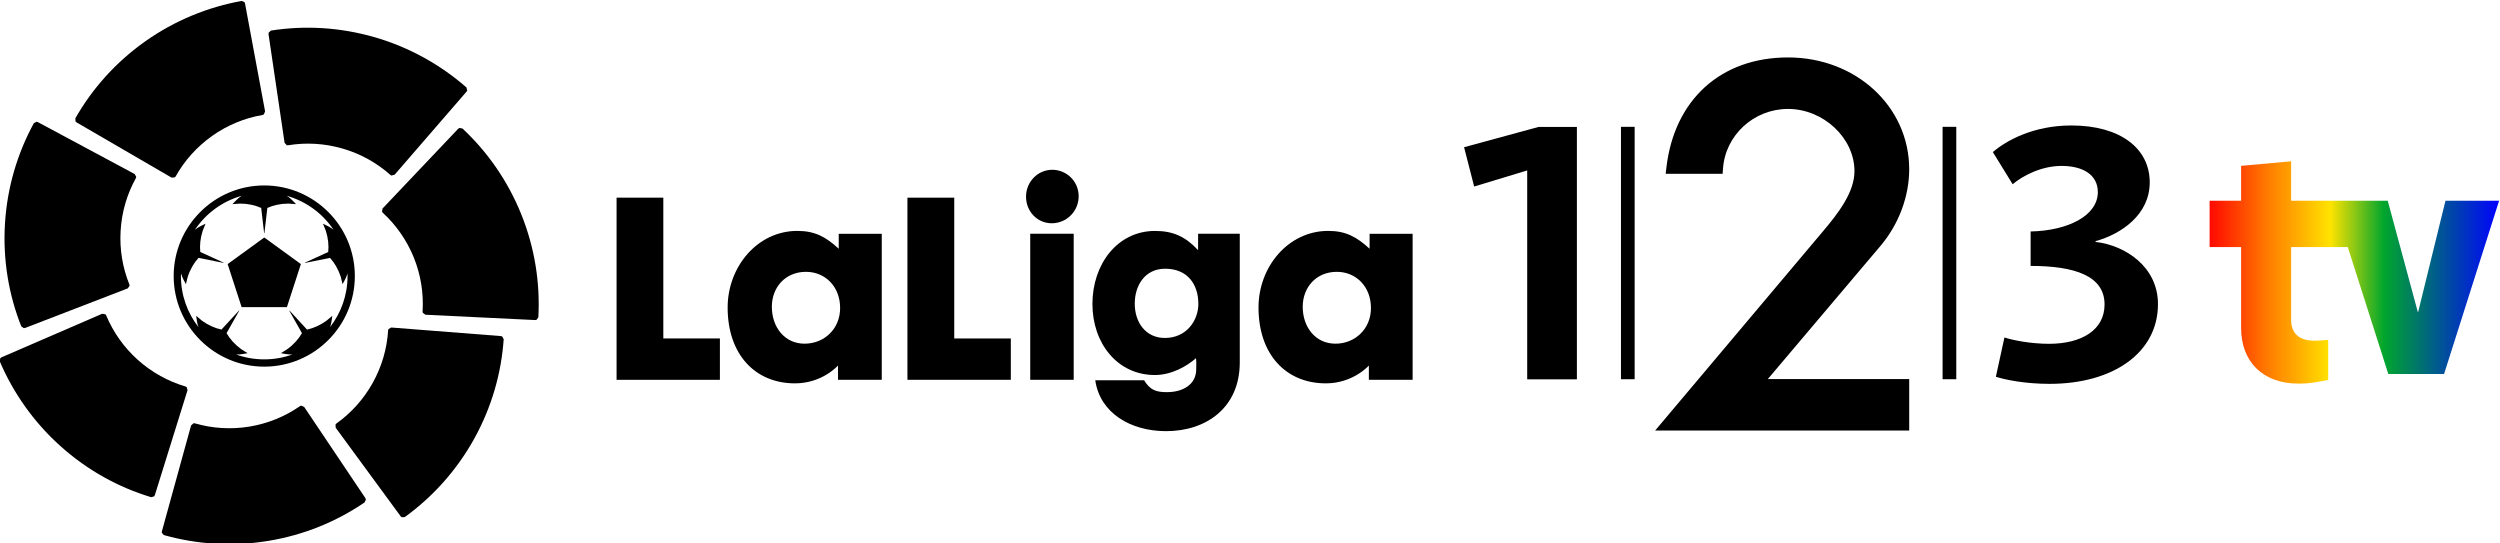 <svg version="1.1" viewBox="0 0 800 173.88" xml:space="preserve" xmlns="http://www.w3.org/2000/svg"><defs><linearGradient id="a" x1="798.43" x2="867.92" y1="707.66" y2="707.66" gradientUnits="userSpaceOnUse"><stop stop-color="#ff0900" offset="0"/><stop stop-color="#ff7900" offset=".197"/><stop stop-color="#ffe300" offset=".417"/><stop stop-color="#00a62d" offset=".602"/><stop stop-color="#0002ff" offset="1"/></linearGradient></defs><g transform="matrix(1.333 0 0 -1.333 -357.22 1030.5)">
<g transform="matrix(8.836 0 0 8.836 286.07 744.67)"><path d="m0 0 4e-3 -0.085 0.032-0.028 2.572-1.495 6e-3 -3e-3 0.087 6e-3 0.021 0.021 7e-3 0.012c0.237 0.421 0.568 0.796 0.988 1.094 0.421 0.298 0.888 0.485 1.365 0.568l0.01 2e-3 0.029 0.014 0.034 0.081-1e-3 5e-3 -0.544 2.925-1e-3 6e-3 -0.015 0.033-0.076 0.033-7e-3 -2e-3c-0.909-0.165-1.809-0.528-2.612-1.096-0.805-0.57-1.441-1.287-1.899-2.091" fill-rule="evenodd"/></g><g transform="matrix(8.836 0 0 8.836 273.08 694.73)"><path d="m0 0 0.07-0.05 0.041 8e-3 2.775 1.07 7e-3 1e-3 0.051 0.073-4e-3 0.029-5e-3 0.014c-0.18 0.448-0.266 0.94-0.235 1.454 0.031 0.516 0.177 0.997 0.411 1.421l5e-3 9e-3 8e-3 0.031-0.042 0.078-5e-3 2e-3 -2.622 1.406-5e-3 3e-3 -0.034 9e-3 -0.075-0.039-3e-3 -7e-3 1e-3 1e-3c-0.442-0.812-0.722-1.74-0.781-2.723-0.06-0.984 0.102-1.93 0.442-2.789" fill-rule="evenodd"/></g><g transform="matrix(8.836 0 0 8.836 304.27 653.71)"><path d="m0 0 0.082 0.023 0.019 0.037 0.885 2.841 2e-3 6e-3 -0.024 0.084-0.026 0.015-0.013 4e-3c-0.462 0.138-0.903 0.377-1.287 0.72-0.384 0.344-0.67 0.758-0.858 1.204l-3e-3 9e-3 -0.019 0.026-0.088 0.015-5e-3 -2e-3 -2.73-1.181-6e-3 -3e-3 -0.028-0.021-0.015-0.083 2e-3 -6e-3c0.363-0.85 0.917-1.646 1.651-2.303 0.733-0.658 1.576-1.118 2.461-1.385" fill-rule="evenodd"/></g><g transform="matrix(8.836 0 0 8.836 355.53 652.48)"><path d="m0 0 0.033 0.079-0.016 0.038-1.658 2.47-4e-3 6e-3 -0.081 0.034-0.028-0.01-0.011-8e-3c-0.397-0.275-0.86-0.468-1.367-0.552-0.51-0.083-1.011-0.047-1.477 0.087l-0.01 3e-3 -0.031 1e-3 -0.067-0.059-1e-3 -5e-3 -0.791-2.869-2e-3 -4e-3 -1e-3 -0.037 0.055-0.063 7e-3 -2e-3h-1e-3c0.889-0.25 1.857-0.317 2.829-0.157 0.972 0.159 1.859 0.526 2.622 1.048" fill-rule="evenodd"/></g><g transform="matrix(8.836 0 0 8.836 388.9 691.64)"><path d="m0 0-0.041 0.075-0.04 0.01-2.966 0.232-6e-3 1e-3 -0.077-0.043-0.01-0.029v-0.014c-0.032-0.482-0.166-0.964-0.416-1.414-0.251-0.452-0.59-0.823-0.983-1.104l-9e-3 -7e-3 -0.021-0.024 5e-3 -0.088 3e-3 -5e-3 1.76-2.399 2e-3 -4e-3 0.029-0.024 0.083 4e-3 5e-3 4e-3c0.749 0.543 1.401 1.26 1.879 2.121 0.478 0.862 0.739 1.785 0.803 2.707" fill-rule="evenodd"/></g><g transform="matrix(8.836 0 0 8.836 379 742.22)"><path d="m0 0-0.084 0.015-0.034-0.024-2.048-2.159-5e-3 -5e-3 -0.014-0.086 0.016-0.025 0.01-0.01c0.355-0.328 0.644-0.736 0.838-1.213 0.193-0.479 0.267-0.976 0.238-1.46l-1e-3 -0.01 7e-3 -0.031 0.071-0.052h5e-3l2.973-0.144h4e-3l0.036 6e-3 0.05 0.067v8e-3c0.05 0.922-0.096 1.88-0.465 2.794s-0.921 1.698-1.597 2.329" fill-rule="evenodd"/></g><g transform="matrix(8.836 0 0 8.836 333.03 765.73)"><path d="m0 0-0.063-0.058-3e-3 -0.041 0.435-2.944 1e-3 -6e-3 0.059-0.065 0.03-3e-3 0.014 2e-3c0.476 0.077 0.976 0.053 1.47-0.09 0.497-0.143 0.934-0.392 1.297-0.713l7e-3 -6e-3 0.028-0.015 0.085 0.024 4e-3 4e-3 1.948 2.25 3e-3 3e-3 0.016 0.033-0.021 0.081-6e-3 4e-3h1e-3c-0.696 0.608-1.541 1.085-2.486 1.359-0.947 0.273-1.905 0.324-2.819 0.181" fill-rule="evenodd"/></g><g transform="matrix(8.836 0 0 8.836 331.42 728.55)"><path d="m0 0c-1.357 0-2.461-1.104-2.461-2.461 0-1.358 1.104-2.462 2.461-2.462s2.461 1.104 2.461 2.462c0 1.357-1.104 2.461-2.461 2.461m1.788-3.848c0.037 0.099 0.049 0.216 0.061 0.306l-0.16-0.134c-0.169-0.122-0.352-0.203-0.527-0.24l-0.477 0.519-6e-3 -4e-3 0.345-0.612c-0.09-0.157-0.223-0.308-0.396-0.433l-0.176-0.111c0.089-0.016 0.203-0.04 0.309-0.036-0.237-0.086-0.494-0.132-0.761-0.132-0.268 0-0.524 0.046-0.763 0.132 0.107-5e-3 0.221 0.02 0.311 0.036l-0.177 0.111c-0.171 0.125-0.305 0.276-0.395 0.433l0.345 0.612-6e-3 4e-3 -0.477-0.518c-0.176 0.036-0.358 0.117-0.528 0.239l-0.159 0.134c0.012-0.091 0.023-0.208 0.062-0.308-0.299 0.384-0.477 0.864-0.477 1.389l2e-3 0.074c0.027-0.107 0.089-0.212 0.133-0.295l0.051 0.202c0.066 0.203 0.169 0.378 0.293 0.513l0.681-0.138 2e-3 7e-3 -0.636 0.291c-0.019 0.178 1e-3 0.376 0.065 0.574l0.078 0.194c-0.087-0.042-0.203-0.093-0.289-0.166 0.297 0.444 0.746 0.776 1.272 0.924-0.098-0.058-0.183-0.155-0.252-0.227l0.208 0.015c0.211 0 0.408-0.044 0.573-0.118l0.08-0.689h7e-3l0.08 0.689c0.164 0.074 0.361 0.118 0.572 0.118l0.208-0.015c-0.069 0.071-0.154 0.168-0.252 0.226 0.526-0.148 0.974-0.479 1.27-0.922-0.085 0.072-0.2 0.123-0.287 0.165l0.078-0.194c0.064-0.199 0.084-0.396 0.065-0.575l-0.635-0.291 2e-3 -7e-3 0.681 0.138c0.123-0.134 0.226-0.31 0.292-0.512l0.05-0.202c0.045 0.083 0.107 0.187 0.133 0.293l2e-3 -0.072c0-0.524-0.178-1.005-0.475-1.387" fill-rule="evenodd"/></g><g transform="matrix(8.836 0 0 8.836 322.63 709.67)"><path d="m0 0 0.38-1.17h1.23l0.38 1.17-0.995 0.723" fill-rule="evenodd"/></g><g transform="matrix(8.836 0 0 8.836 440.8 681.89)"><path d="m0 0h-2.807v4.949h1.27v-3.825h1.537" fill-rule="evenodd"/></g><g transform="matrix(8.836 0 0 8.836 442.66 699.25)"><path d="m0 0c0 1.105 0.807 2.081 1.893 2.081 0.477 0 0.775-0.162 1.125-0.485v0.406h1.169v-3.967h-1.189v0.388s-0.425-0.484-1.168-0.484c-1.087 0-1.83 0.788-1.83 2.061m2.129 0.969c-0.566 0-0.928-0.426-0.928-0.949 0-0.55 0.343-1.003 0.889-1.003 0.528 0 0.966 0.395 0.966 0.97 0 0.581-0.406 0.982-0.927 0.982" fill-rule="evenodd"/></g><g transform="matrix(8.836 0 0 8.836 510.64 681.89)"><path d="m0 0h-2.809v4.949h1.272v-3.825h1.537" fill-rule="evenodd"/></g><path d="m514.29 725.86c0 3.535 2.801 6.451 6.292 6.451 3.473 0 6.345-2.792 6.345-6.345 0-3.588-2.872-6.495-6.468-6.495-3.42 0-6.168 2.792-6.168 6.389m1.007-43.97h10.436v35.063h-10.436z" fill-rule="evenodd"/><g transform="matrix(8.836 0 0 8.836 530.23 700.11)"><path d="m0 0c0 1.072 0.673 1.983 1.703 1.983 0.495 0 0.832-0.161 1.168-0.523v0.446h1.132v-3.496c0-1.227-0.909-1.867-2.002-1.867-0.96 0-1.798 0.491-1.924 1.383h1.327c0.165-0.272 0.33-0.323 0.623-0.323 0.413 0 0.793 0.193 0.793 0.626 0 0.104 7e-3 0.195-6e-3 0.298-0.229-0.207-0.654-0.459-1.118-0.459-1.009 0-1.696 0.853-1.696 1.932m1.976 0.956c-0.553 0-0.826-0.458-0.826-0.949 0-0.511 0.298-0.932 0.819-0.932 0.591 0 0.909 0.48 0.909 0.925 0 0.53-0.293 0.956-0.902 0.956" fill-rule="evenodd"/></g><g transform="matrix(8.836 0 0 8.836 570.1 699.25)"><path d="m0 0c0 1.105 0.806 2.081 1.893 2.081 0.476 0 0.775-0.162 1.125-0.485v0.406h1.169v-3.967h-1.189v0.388s-0.426-0.484-1.168-0.484c-1.087 0-1.83 0.788-1.83 2.061m2.128 0.969c-0.566 0-0.927-0.426-0.927-0.949 0-0.55 0.342-1.003 0.889-1.003 0.527 0 0.965 0.395 0.965 0.97 0 0.581-0.406 0.982-0.927 0.982" fill-rule="evenodd"/></g><g transform="matrix(8.836 0 0 8.836 646.53 682)"><path d="m0 0v6.857h-1.045l-2.02-0.55 0.274-1.068 1.441 0.437v-5.676" fill-rule="evenodd"/></g><path d="m657.11 682.03h3.287v60.592h-3.287z"/><path d="m734.32 682.03h3.287v60.592h-3.287z"/><g transform="matrix(8.836 0 0 8.836 760.02 680.92)"><path d="m0 0c1.725 0 2.943 0.844 2.943 2.166 0 1.019-0.893 1.598-1.695 1.69v0.021c0.7 0.193 1.471 0.722 1.471 1.596 0 0.926-0.801 1.547-2.131 1.547-1.024 0-1.765-0.407-2.131-0.723l0.538-0.874c0.275 0.233 0.782 0.498 1.33 0.498 0.568 0 0.984-0.234 0.984-0.712 0-0.641-0.812-1.048-1.826-1.069v-0.936c1.187 0 2.009-0.264 2.009-1.047 0-0.692-0.619-1.069-1.512-1.069-0.497 0-1.004 0.102-1.208 0.173l-0.233-1.068c0.253-0.082 0.792-0.193 1.461-0.193" fill-rule="evenodd"/></g><g transform="matrix(8.836 0 0 8.836 665.31 669.71)"><path d="m0 0 4.566 5.42c0.412 0.487 0.85 1.056 0.85 1.628 0 0.9-0.844 1.69-1.805 1.69-0.929 0-1.705-0.713-1.767-1.624l-0.01-0.139h-1.548l0.02 0.167c0.214 1.847 1.48 2.995 3.305 2.995 1.846 0 3.292-1.335 3.292-3.038 0-0.735-0.282-1.492-0.775-2.076l-3.067-3.625h3.842v-1.398h-6.903" fill-rule="evenodd"/></g><path d="m805.98 733.25v-8.377h-7.555v-11.116h7.555v-19.396c0-7.882 4.94-13.387 13.829-13.387 2.722 0 3.968 0.309 7.078 0.884v9.632c-1.03-0.108-2.09-0.202-3.349-0.212-3.703 0-5.549 1.865-5.549 4.984v17.496h13.599l9.729-30.477h13.387l13.21 41.593h-12.875l-6.548-26.677h-0.097l-7.21 26.677h-23.196v9.473l-12.009-1.096" fill="url(#a)"/></g></svg>
